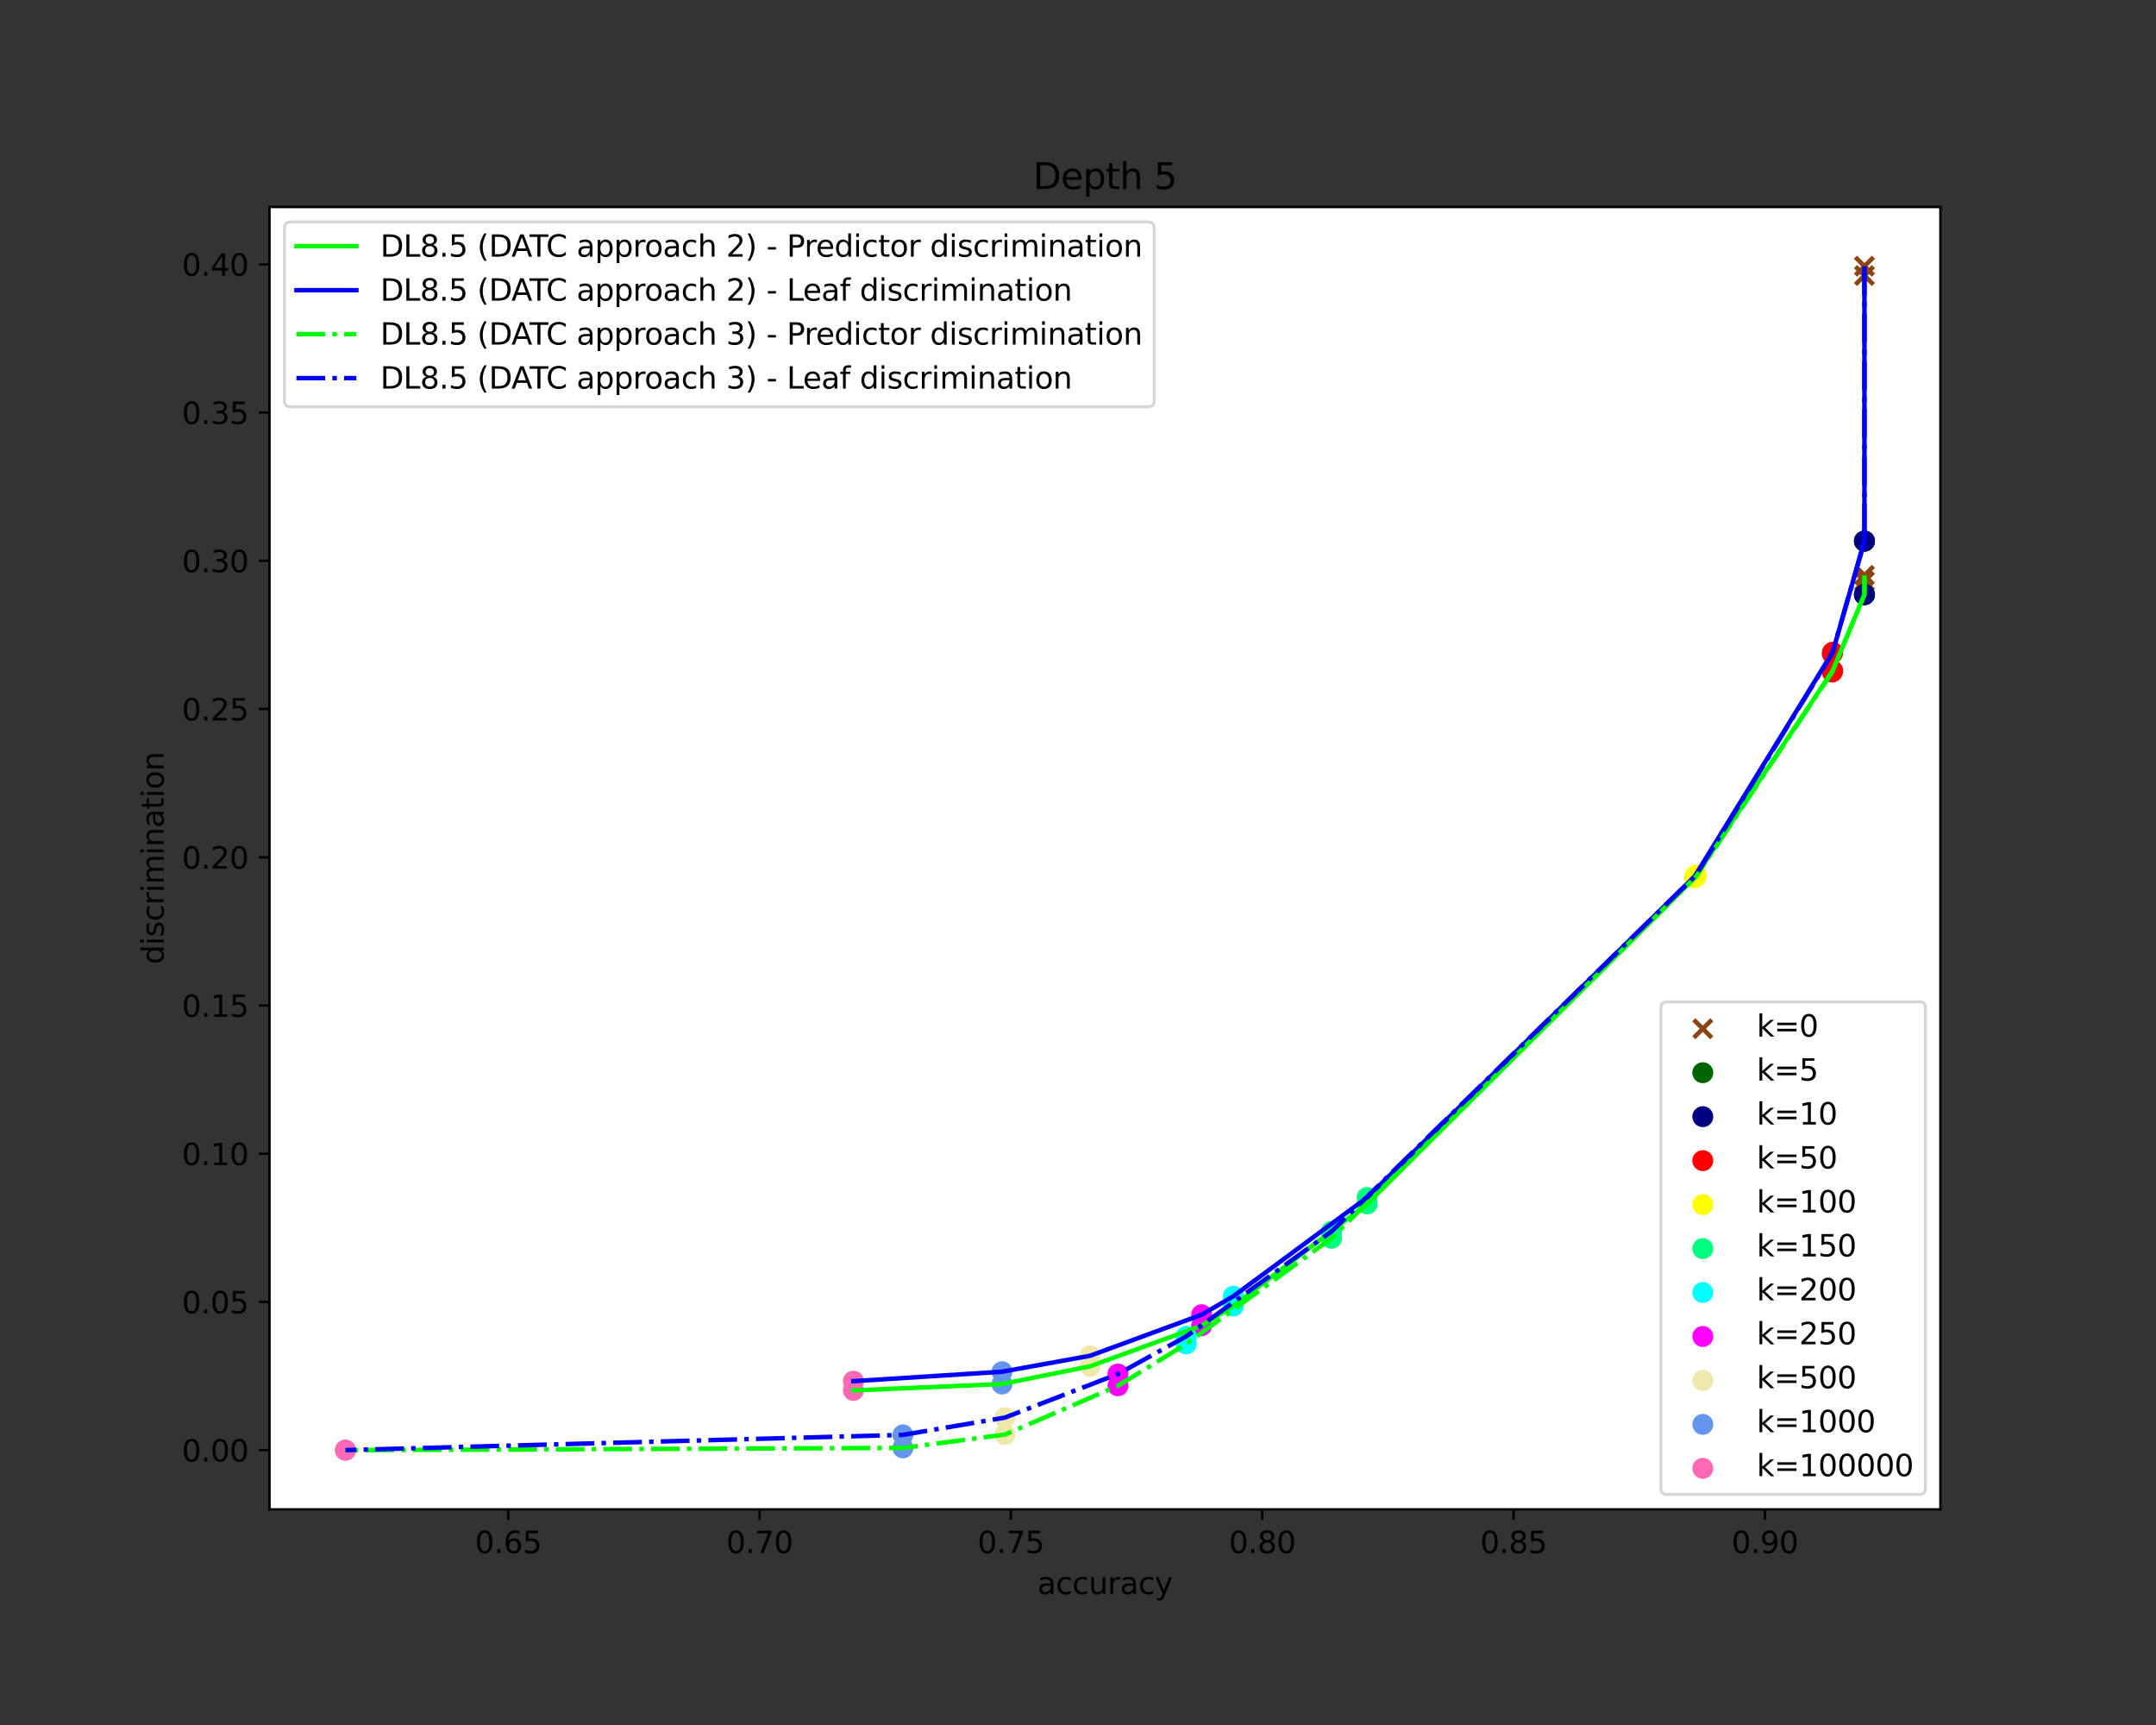 <?xml version="1.0" encoding="utf-8" standalone="no"?>
<!DOCTYPE svg PUBLIC "-//W3C//DTD SVG 1.1//EN"
  "http://www.w3.org/Graphics/SVG/1.1/DTD/svg11.dtd">
<svg xmlns:xlink="http://www.w3.org/1999/xlink" width="720pt" height="576pt" viewBox="0 0 720 576" xmlns="http://www.w3.org/2000/svg" version="1.1">
 <rect x="0" y="0" width="720" height="576" fill="#333333" stroke="none"/>
 <defs>
  <style type="text/css">*{stroke-linejoin: round; stroke-linecap: butt}</style>
 </defs>
 <g id="figure_1">
  <g id="patch_1">
   <path d="M 0 576 
L 720 576 
L 720 0 
L 0 0 
L 0 576 
z
" style="fill: none"/>
  </g>
  <g id="axes_1">
   <g id="patch_2">
    <path d="M 90 504 
L 648 504 
L 648 69.12 
L 90 69.12 
z
" style="fill: #ffffff"/>
   </g>
   <g id="PathCollection_1">
    <defs>
     <path id="m76ace79a55" d="M -3 3 
L 3 -3 
M -3 -3 
L 3 3 
" style="stroke: #8b4513; stroke-width: 1.5"/>
    </defs>
    <g clip-path="url(#p09a3169e94)">
     <use xlink:href="#m76ace79a55" x="622.636" y="194.08" style="fill: #8b4513; stroke: #8b4513; stroke-width: 1.5"/>
    </g>
   </g>
   <g id="PathCollection_2">
    <defs>
     <path id="m4e926d9374" d="M 0 3 
C 0.796 3 1.559 2.684 2.121 2.121 
C 2.684 1.559 3 0.796 3 0 
C 3 -0.796 2.684 -1.559 2.121 -2.121 
C 1.559 -2.684 0.796 -3 0 -3 
C -0.796 -3 -1.559 -2.684 -2.121 -2.121 
C -2.684 -1.559 -3 -0.796 -3 0 
C -3 0.796 -2.684 1.559 -2.121 2.121 
C -1.559 2.684 -0.796 3 0 3 
z
" style="stroke: #006400"/>
    </defs>
    <g clip-path="url(#p09a3169e94)">
     <use xlink:href="#m4e926d9374" x="622.636" y="198.548" style="fill: #006400; stroke: #006400"/>
    </g>
   </g>
   <g id="PathCollection_3">
    <defs>
     <path id="m75f7a596ae" d="M 0 3 
C 0.796 3 1.559 2.684 2.121 2.121 
C 2.684 1.559 3 0.796 3 0 
C 3 -0.796 2.684 -1.559 2.121 -2.121 
C 1.559 -2.684 0.796 -3 0 -3 
C -0.796 -3 -1.559 -2.684 -2.121 -2.121 
C -2.684 -1.559 -3 -0.796 -3 0 
C -3 0.796 -2.684 1.559 -2.121 2.121 
C -1.559 2.684 -0.796 3 0 3 
z
" style="stroke: #000080"/>
    </defs>
    <g clip-path="url(#p09a3169e94)">
     <use xlink:href="#m75f7a596ae" x="622.636" y="198.548" style="fill: #000080; stroke: #000080"/>
    </g>
   </g>
   <g id="PathCollection_4">
    <defs>
     <path id="m93feec3b51" d="M 0 3 
C 0.796 3 1.559 2.684 2.121 2.121 
C 2.684 1.559 3 0.796 3 0 
C 3 -0.796 2.684 -1.559 2.121 -2.121 
C 1.559 -2.684 0.796 -3 0 -3 
C -0.796 -3 -1.559 -2.684 -2.121 -2.121 
C -2.684 -1.559 -3 -0.796 -3 0 
C -3 0.796 -2.684 1.559 -2.121 2.121 
C -1.559 2.684 -0.796 3 0 3 
z
" style="stroke: #ff0000"/>
    </defs>
    <g clip-path="url(#p09a3169e94)">
     <use xlink:href="#m93feec3b51" x="612.035" y="223.927" style="fill: #ff0000; stroke: #ff0000"/>
    </g>
   </g>
   <g id="PathCollection_5">
    <defs>
     <path id="m13747e42b3" d="M 0 3 
C 0.796 3 1.559 2.684 2.121 2.121 
C 2.684 1.559 3 0.796 3 0 
C 3 -0.796 2.684 -1.559 2.121 -2.121 
C 1.559 -2.684 0.796 -3 0 -3 
C -0.796 -3 -1.559 -2.684 -2.121 -2.121 
C -2.684 -1.559 -3 -0.796 -3 0 
C -3 0.796 -2.684 1.559 -2.121 2.121 
C -1.559 2.684 -0.796 3 0 3 
z
" style="stroke: #ffff00"/>
    </defs>
    <g clip-path="url(#p09a3169e94)">
     <use xlink:href="#m13747e42b3" x="565.934" y="293.101" style="fill: #ffff00; stroke: #ffff00"/>
    </g>
   </g>
   <g id="PathCollection_6">
    <defs>
     <path id="m581cc30cc3" d="M 0 3 
C 0.796 3 1.559 2.684 2.121 2.121 
C 2.684 1.559 3 0.796 3 0 
C 3 -0.796 2.684 -1.559 2.121 -2.121 
C 1.559 -2.684 0.796 -3 0 -3 
C -0.796 -3 -1.559 -2.684 -2.121 -2.121 
C -2.684 -1.559 -3 -0.796 -3 0 
C -3 0.796 -2.684 1.559 -2.121 2.121 
C -1.559 2.684 -0.796 3 0 3 
z
" style="stroke: #00ff7f"/>
    </defs>
    <g clip-path="url(#p09a3169e94)">
     <use xlink:href="#m581cc30cc3" x="456.544" y="402.011" style="fill: #00ff7f; stroke: #00ff7f"/>
    </g>
   </g>
   <g id="PathCollection_7">
    <defs>
     <path id="mde70ca748a" d="M 0 3 
C 0.796 3 1.559 2.684 2.121 2.121 
C 2.684 1.559 3 0.796 3 0 
C 3 -0.796 2.684 -1.559 2.121 -2.121 
C 1.559 -2.684 0.796 -3 0 -3 
C -0.796 -3 -1.559 -2.684 -2.121 -2.121 
C -2.684 -1.559 -3 -0.796 -3 0 
C -3 0.796 -2.684 1.559 -2.121 2.121 
C -1.559 2.684 -0.796 3 0 3 
z
" style="stroke: #00ffff"/>
    </defs>
    <g clip-path="url(#p09a3169e94)">
     <use xlink:href="#mde70ca748a" x="411.888" y="436.079" style="fill: #00ffff; stroke: #00ffff"/>
    </g>
   </g>
   <g id="PathCollection_8">
    <defs>
     <path id="m4e060c526a" d="M 0 3 
C 0.796 3 1.559 2.684 2.121 2.121 
C 2.684 1.559 3 0.796 3 0 
C 3 -0.796 2.684 -1.559 2.121 -2.121 
C 1.559 -2.684 0.796 -3 0 -3 
C -0.796 -3 -1.559 -2.684 -2.121 -2.121 
C -2.684 -1.559 -3 -0.796 -3 0 
C -3 0.796 -2.684 1.559 -2.121 2.121 
C -1.559 2.684 -0.796 3 0 3 
z
" style="stroke: #ff00ff"/>
    </defs>
    <g clip-path="url(#p09a3169e94)">
     <use xlink:href="#m4e060c526a" x="401.287" y="442.655" style="fill: #ff00ff; stroke: #ff00ff"/>
    </g>
   </g>
   <g id="PathCollection_9">
    <defs>
     <path id="mb0e4c86b50" d="M 0 3 
C 0.796 3 1.559 2.684 2.121 2.121 
C 2.684 1.559 3 0.796 3 0 
C 3 -0.796 2.684 -1.559 2.121 -2.121 
C 1.559 -2.684 0.796 -3 0 -3 
C -0.796 -3 -1.559 -2.684 -2.121 -2.121 
C -2.684 -1.559 -3 -0.796 -3 0 
C -3 0.796 -2.684 1.559 -2.121 2.121 
C -1.559 2.684 -0.796 3 0 3 
z
" style="stroke: #eee8aa"/>
    </defs>
    <g clip-path="url(#p09a3169e94)">
     <use xlink:href="#mb0e4c86b50" x="364.02" y="456.221" style="fill: #eee8aa; stroke: #eee8aa"/>
    </g>
   </g>
   <g id="PathCollection_10">
    <defs>
     <path id="mafbf3351e7" d="M 0 3 
C 0.796 3 1.559 2.684 2.121 2.121 
C 2.684 1.559 3 0.796 3 0 
C 3 -0.796 2.684 -1.559 2.121 -2.121 
C 1.559 -2.684 0.796 -3 0 -3 
C -0.796 -3 -1.559 -2.684 -2.121 -2.121 
C -2.684 -1.559 -3 -0.796 -3 0 
C -3 0.796 -2.684 1.559 -2.121 2.121 
C -1.559 2.684 -0.796 3 0 3 
z
" style="stroke: #6495ed"/>
    </defs>
    <g clip-path="url(#p09a3169e94)">
     <use xlink:href="#mafbf3351e7" x="334.625" y="462.146" style="fill: #6495ed; stroke: #6495ed"/>
    </g>
   </g>
   <g id="PathCollection_11">
    <defs>
     <path id="m29619ded7d" d="M 0 3 
C 0.796 3 1.559 2.684 2.121 2.121 
C 2.684 1.559 3 0.796 3 0 
C 3 -0.796 2.684 -1.559 2.121 -2.121 
C 1.559 -2.684 0.796 -3 0 -3 
C -0.796 -3 -1.559 -2.684 -2.121 -2.121 
C -2.684 -1.559 -3 -0.796 -3 0 
C -3 0.796 -2.684 1.559 -2.121 2.121 
C -1.559 2.684 -0.796 3 0 3 
z
" style="stroke: #ff69b4"/>
    </defs>
    <g clip-path="url(#p09a3169e94)">
     <use xlink:href="#m29619ded7d" x="284.99" y="464.278" style="fill: #ff69b4; stroke: #ff69b4"/>
    </g>
   </g>
   <g id="PathCollection_12">
    <g clip-path="url(#p09a3169e94)">
     <use xlink:href="#m76ace79a55" x="622.636" y="92.01" style="fill: #8b4513; stroke: #8b4513; stroke-width: 1.5"/>
    </g>
   </g>
   <g id="PathCollection_13">
    <g clip-path="url(#p09a3169e94)">
     <use xlink:href="#m4e926d9374" x="622.636" y="180.68" style="fill: #006400; stroke: #006400"/>
    </g>
   </g>
   <g id="PathCollection_14">
    <g clip-path="url(#p09a3169e94)">
     <use xlink:href="#m75f7a596ae" x="622.636" y="180.68" style="fill: #000080; stroke: #000080"/>
    </g>
   </g>
   <g id="PathCollection_15">
    <g clip-path="url(#p09a3169e94)">
     <use xlink:href="#m93feec3b51" x="612.035" y="217.766" style="fill: #ff0000; stroke: #ff0000"/>
    </g>
   </g>
   <g id="PathCollection_16">
    <g clip-path="url(#p09a3169e94)">
     <use xlink:href="#m13747e42b3" x="565.934" y="292.669" style="fill: #ffff00; stroke: #ffff00"/>
    </g>
   </g>
   <g id="PathCollection_17">
    <g clip-path="url(#p09a3169e94)">
     <use xlink:href="#m581cc30cc3" x="456.544" y="399.877" style="fill: #00ff7f; stroke: #00ff7f"/>
    </g>
   </g>
   <g id="PathCollection_18">
    <g clip-path="url(#p09a3169e94)">
     <use xlink:href="#mde70ca748a" x="411.888" y="432.832" style="fill: #00ffff; stroke: #00ffff"/>
    </g>
   </g>
   <g id="PathCollection_19">
    <g clip-path="url(#p09a3169e94)">
     <use xlink:href="#m4e060c526a" x="401.287" y="439.005" style="fill: #ff00ff; stroke: #ff00ff"/>
    </g>
   </g>
   <g id="PathCollection_20">
    <g clip-path="url(#p09a3169e94)">
     <use xlink:href="#mb0e4c86b50" x="364.02" y="452.71" style="fill: #eee8aa; stroke: #eee8aa"/>
    </g>
   </g>
   <g id="PathCollection_21">
    <g clip-path="url(#p09a3169e94)">
     <use xlink:href="#mafbf3351e7" x="334.625" y="458.033" style="fill: #6495ed; stroke: #6495ed"/>
    </g>
   </g>
   <g id="PathCollection_22">
    <g clip-path="url(#p09a3169e94)">
     <use xlink:href="#m29619ded7d" x="284.99" y="461.192" style="fill: #ff69b4; stroke: #ff69b4"/>
    </g>
   </g>
   <g id="PathCollection_23">
    <g clip-path="url(#p09a3169e94)">
     <use xlink:href="#m76ace79a55" x="622.636" y="192.107" style="fill: #8b4513; stroke: #8b4513; stroke-width: 1.5"/>
    </g>
   </g>
   <g id="PathCollection_24">
    <g clip-path="url(#p09a3169e94)">
     <use xlink:href="#m4e926d9374" x="622.636" y="198.548" style="fill: #006400; stroke: #006400"/>
    </g>
   </g>
   <g id="PathCollection_25">
    <g clip-path="url(#p09a3169e94)">
     <use xlink:href="#m75f7a596ae" x="622.636" y="198.548" style="fill: #000080; stroke: #000080"/>
    </g>
   </g>
   <g id="PathCollection_26">
    <g clip-path="url(#p09a3169e94)">
     <use xlink:href="#m93feec3b51" x="611.874" y="224.394" style="fill: #ff0000; stroke: #ff0000"/>
    </g>
   </g>
   <g id="PathCollection_27">
    <g clip-path="url(#p09a3169e94)">
     <use xlink:href="#m13747e42b3" x="566.416" y="292.674" style="fill: #ffff00; stroke: #ffff00"/>
    </g>
   </g>
   <g id="PathCollection_28">
    <g clip-path="url(#p09a3169e94)">
     <use xlink:href="#m581cc30cc3" x="444.657" y="413.463" style="fill: #00ff7f; stroke: #00ff7f"/>
    </g>
   </g>
   <g id="PathCollection_29">
    <g clip-path="url(#p09a3169e94)">
     <use xlink:href="#mde70ca748a" x="396.147" y="448.768" style="fill: #00ffff; stroke: #00ffff"/>
    </g>
   </g>
   <g id="PathCollection_30">
    <g clip-path="url(#p09a3169e94)">
     <use xlink:href="#m4e060c526a" x="373.337" y="462.727" style="fill: #ff00ff; stroke: #ff00ff"/>
    </g>
   </g>
   <g id="PathCollection_31">
    <g clip-path="url(#p09a3169e94)">
     <use xlink:href="#mb0e4c86b50" x="335.589" y="479.028" style="fill: #eee8aa; stroke: #eee8aa"/>
    </g>
   </g>
   <g id="PathCollection_32">
    <g clip-path="url(#p09a3169e94)">
     <use xlink:href="#mafbf3351e7" x="301.535" y="483.472" style="fill: #6495ed; stroke: #6495ed"/>
    </g>
   </g>
   <g id="PathCollection_33">
    <g clip-path="url(#p09a3169e94)">
     <use xlink:href="#m29619ded7d" x="115.364" y="484.233" style="fill: #ff69b4; stroke: #ff69b4"/>
    </g>
   </g>
   <g id="PathCollection_34">
    <g clip-path="url(#p09a3169e94)">
     <use xlink:href="#m76ace79a55" x="622.636" y="88.887" style="fill: #8b4513; stroke: #8b4513; stroke-width: 1.5"/>
    </g>
   </g>
   <g id="PathCollection_35">
    <g clip-path="url(#p09a3169e94)">
     <use xlink:href="#m4e926d9374" x="622.636" y="180.68" style="fill: #006400; stroke: #006400"/>
    </g>
   </g>
   <g id="PathCollection_36">
    <g clip-path="url(#p09a3169e94)">
     <use xlink:href="#m75f7a596ae" x="622.636" y="180.68" style="fill: #000080; stroke: #000080"/>
    </g>
   </g>
   <g id="PathCollection_37">
    <g clip-path="url(#p09a3169e94)">
     <use xlink:href="#m93feec3b51" x="611.874" y="218.233" style="fill: #ff0000; stroke: #ff0000"/>
    </g>
   </g>
   <g id="PathCollection_38">
    <g clip-path="url(#p09a3169e94)">
     <use xlink:href="#m13747e42b3" x="566.416" y="292.201" style="fill: #ffff00; stroke: #ffff00"/>
    </g>
   </g>
   <g id="PathCollection_39">
    <g clip-path="url(#p09a3169e94)">
     <use xlink:href="#m581cc30cc3" x="444.657" y="411.21" style="fill: #00ff7f; stroke: #00ff7f"/>
    </g>
   </g>
   <g id="PathCollection_40">
    <g clip-path="url(#p09a3169e94)">
     <use xlink:href="#mde70ca748a" x="396.147" y="446.229" style="fill: #00ffff; stroke: #00ffff"/>
    </g>
   </g>
   <g id="PathCollection_41">
    <g clip-path="url(#p09a3169e94)">
     <use xlink:href="#m4e060c526a" x="373.337" y="458.798" style="fill: #ff00ff; stroke: #ff00ff"/>
    </g>
   </g>
   <g id="PathCollection_42">
    <g clip-path="url(#p09a3169e94)">
     <use xlink:href="#mb0e4c86b50" x="335.589" y="473.353" style="fill: #eee8aa; stroke: #eee8aa"/>
    </g>
   </g>
   <g id="PathCollection_43">
    <g clip-path="url(#p09a3169e94)">
     <use xlink:href="#mafbf3351e7" x="301.535" y="479.127" style="fill: #6495ed; stroke: #6495ed"/>
    </g>
   </g>
   <g id="PathCollection_44">
    <g clip-path="url(#p09a3169e94)">
     <use xlink:href="#m29619ded7d" x="115.364" y="484.214" style="fill: #ff69b4; stroke: #ff69b4"/>
    </g>
   </g>
   <g id="matplotlib.axis_1">
    <g id="xtick_1">
     <g id="line2d_1">
      <defs>
       <path id="m453e15699c" d="M 0 0 
L 0 3.5 
" style="stroke: #000000; stroke-width: 0.8"/>
      </defs>
      <g>
       <use xlink:href="#m453e15699c" x="169.737" y="504" style="stroke: #000000; stroke-width: 0.8"/>
      </g>
     </g>
     <g id="text_1">
      <!-- 0.65 -->
      <g transform="translate(158.604 518.598)scale(0.1 -0.1)">
       <defs>
        <path id="DejaVuSans-30" d="M 2034 4250 
Q 1547 4250 1301 3770 
Q 1056 3291 1056 2328 
Q 1056 1369 1301 889 
Q 1547 409 2034 409 
Q 2525 409 2770 889 
Q 3016 1369 3016 2328 
Q 3016 3291 2770 3770 
Q 2525 4250 2034 4250 
z
M 2034 4750 
Q 2819 4750 3233 4129 
Q 3647 3509 3647 2328 
Q 3647 1150 3233 529 
Q 2819 -91 2034 -91 
Q 1250 -91 836 529 
Q 422 1150 422 2328 
Q 422 3509 836 4129 
Q 1250 4750 2034 4750 
z
" transform="scale(0.016)"/>
        <path id="DejaVuSans-2e" d="M 684 794 
L 1344 794 
L 1344 0 
L 684 0 
L 684 794 
z
" transform="scale(0.016)"/>
        <path id="DejaVuSans-36" d="M 2113 2584 
Q 1688 2584 1439 2293 
Q 1191 2003 1191 1497 
Q 1191 994 1439 701 
Q 1688 409 2113 409 
Q 2538 409 2786 701 
Q 3034 994 3034 1497 
Q 3034 2003 2786 2293 
Q 2538 2584 2113 2584 
z
M 3366 4563 
L 3366 3988 
Q 3128 4100 2886 4159 
Q 2644 4219 2406 4219 
Q 1781 4219 1451 3797 
Q 1122 3375 1075 2522 
Q 1259 2794 1537 2939 
Q 1816 3084 2150 3084 
Q 2853 3084 3261 2657 
Q 3669 2231 3669 1497 
Q 3669 778 3244 343 
Q 2819 -91 2113 -91 
Q 1303 -91 875 529 
Q 447 1150 447 2328 
Q 447 3434 972 4092 
Q 1497 4750 2381 4750 
Q 2619 4750 2861 4703 
Q 3103 4656 3366 4563 
z
" transform="scale(0.016)"/>
        <path id="DejaVuSans-35" d="M 691 4666 
L 3169 4666 
L 3169 4134 
L 1269 4134 
L 1269 2991 
Q 1406 3038 1543 3061 
Q 1681 3084 1819 3084 
Q 2600 3084 3056 2656 
Q 3513 2228 3513 1497 
Q 3513 744 3044 326 
Q 2575 -91 1722 -91 
Q 1428 -91 1123 -41 
Q 819 9 494 109 
L 494 744 
Q 775 591 1075 516 
Q 1375 441 1709 441 
Q 2250 441 2565 725 
Q 2881 1009 2881 1497 
Q 2881 1984 2565 2268 
Q 2250 2553 1709 2553 
Q 1456 2553 1204 2497 
Q 953 2441 691 2322 
L 691 4666 
z
" transform="scale(0.016)"/>
       </defs>
       <use xlink:href="#DejaVuSans-30"/>
       <use xlink:href="#DejaVuSans-2e" x="63.623"/>
       <use xlink:href="#DejaVuSans-36" x="95.41"/>
       <use xlink:href="#DejaVuSans-35" x="159.033"/>
      </g>
     </g>
    </g>
    <g id="xtick_2">
     <g id="line2d_2">
      <g>
       <use xlink:href="#m453e15699c" x="253.667" y="504" style="stroke: #000000; stroke-width: 0.8"/>
      </g>
     </g>
     <g id="text_2">
      <!-- 0.70 -->
      <g transform="translate(242.534 518.598)scale(0.1 -0.1)">
       <defs>
        <path id="DejaVuSans-37" d="M 525 4666 
L 3525 4666 
L 3525 4397 
L 1831 0 
L 1172 0 
L 2766 4134 
L 525 4134 
L 525 4666 
z
" transform="scale(0.016)"/>
       </defs>
       <use xlink:href="#DejaVuSans-30"/>
       <use xlink:href="#DejaVuSans-2e" x="63.623"/>
       <use xlink:href="#DejaVuSans-37" x="95.41"/>
       <use xlink:href="#DejaVuSans-30" x="159.033"/>
      </g>
     </g>
    </g>
    <g id="xtick_3">
     <g id="line2d_3">
      <g>
       <use xlink:href="#m453e15699c" x="337.597" y="504" style="stroke: #000000; stroke-width: 0.8"/>
      </g>
     </g>
     <g id="text_3">
      <!-- 0.75 -->
      <g transform="translate(326.464 518.598)scale(0.1 -0.1)">
       <use xlink:href="#DejaVuSans-30"/>
       <use xlink:href="#DejaVuSans-2e" x="63.623"/>
       <use xlink:href="#DejaVuSans-37" x="95.41"/>
       <use xlink:href="#DejaVuSans-35" x="159.033"/>
      </g>
     </g>
    </g>
    <g id="xtick_4">
     <g id="line2d_4">
      <g>
       <use xlink:href="#m453e15699c" x="421.526" y="504" style="stroke: #000000; stroke-width: 0.8"/>
      </g>
     </g>
     <g id="text_4">
      <!-- 0.80 -->
      <g transform="translate(410.394 518.598)scale(0.1 -0.1)">
       <defs>
        <path id="DejaVuSans-38" d="M 2034 2216 
Q 1584 2216 1326 1975 
Q 1069 1734 1069 1313 
Q 1069 891 1326 650 
Q 1584 409 2034 409 
Q 2484 409 2743 651 
Q 3003 894 3003 1313 
Q 3003 1734 2745 1975 
Q 2488 2216 2034 2216 
z
M 1403 2484 
Q 997 2584 770 2862 
Q 544 3141 544 3541 
Q 544 4100 942 4425 
Q 1341 4750 2034 4750 
Q 2731 4750 3128 4425 
Q 3525 4100 3525 3541 
Q 3525 3141 3298 2862 
Q 3072 2584 2669 2484 
Q 3125 2378 3379 2068 
Q 3634 1759 3634 1313 
Q 3634 634 3220 271 
Q 2806 -91 2034 -91 
Q 1263 -91 848 271 
Q 434 634 434 1313 
Q 434 1759 690 2068 
Q 947 2378 1403 2484 
z
M 1172 3481 
Q 1172 3119 1398 2916 
Q 1625 2713 2034 2713 
Q 2441 2713 2670 2916 
Q 2900 3119 2900 3481 
Q 2900 3844 2670 4047 
Q 2441 4250 2034 4250 
Q 1625 4250 1398 4047 
Q 1172 3844 1172 3481 
z
" transform="scale(0.016)"/>
       </defs>
       <use xlink:href="#DejaVuSans-30"/>
       <use xlink:href="#DejaVuSans-2e" x="63.623"/>
       <use xlink:href="#DejaVuSans-38" x="95.41"/>
       <use xlink:href="#DejaVuSans-30" x="159.033"/>
      </g>
     </g>
    </g>
    <g id="xtick_5">
     <g id="line2d_5">
      <g>
       <use xlink:href="#m453e15699c" x="505.456" y="504" style="stroke: #000000; stroke-width: 0.8"/>
      </g>
     </g>
     <g id="text_5">
      <!-- 0.85 -->
      <g transform="translate(494.323 518.598)scale(0.1 -0.1)">
       <use xlink:href="#DejaVuSans-30"/>
       <use xlink:href="#DejaVuSans-2e" x="63.623"/>
       <use xlink:href="#DejaVuSans-38" x="95.41"/>
       <use xlink:href="#DejaVuSans-35" x="159.033"/>
      </g>
     </g>
    </g>
    <g id="xtick_6">
     <g id="line2d_6">
      <g>
       <use xlink:href="#m453e15699c" x="589.386" y="504" style="stroke: #000000; stroke-width: 0.8"/>
      </g>
     </g>
     <g id="text_6">
      <!-- 0.90 -->
      <g transform="translate(578.253 518.598)scale(0.1 -0.1)">
       <defs>
        <path id="DejaVuSans-39" d="M 703 97 
L 703 672 
Q 941 559 1184 500 
Q 1428 441 1663 441 
Q 2288 441 2617 861 
Q 2947 1281 2994 2138 
Q 2813 1869 2534 1725 
Q 2256 1581 1919 1581 
Q 1219 1581 811 2004 
Q 403 2428 403 3163 
Q 403 3881 828 4315 
Q 1253 4750 1959 4750 
Q 2769 4750 3195 4129 
Q 3622 3509 3622 2328 
Q 3622 1225 3098 567 
Q 2575 -91 1691 -91 
Q 1453 -91 1209 -44 
Q 966 3 703 97 
z
M 1959 2075 
Q 2384 2075 2632 2365 
Q 2881 2656 2881 3163 
Q 2881 3666 2632 3958 
Q 2384 4250 1959 4250 
Q 1534 4250 1286 3958 
Q 1038 3666 1038 3163 
Q 1038 2656 1286 2365 
Q 1534 2075 1959 2075 
z
" transform="scale(0.016)"/>
       </defs>
       <use xlink:href="#DejaVuSans-30"/>
       <use xlink:href="#DejaVuSans-2e" x="63.623"/>
       <use xlink:href="#DejaVuSans-39" x="95.41"/>
       <use xlink:href="#DejaVuSans-30" x="159.033"/>
      </g>
     </g>
    </g>
    <g id="text_7">
     <!-- accuracy -->
     <g transform="translate(346.441 532.277)scale(0.1 -0.1)">
      <defs>
       <path id="DejaVuSans-61" d="M 2194 1759 
Q 1497 1759 1228 1600 
Q 959 1441 959 1056 
Q 959 750 1161 570 
Q 1363 391 1709 391 
Q 2188 391 2477 730 
Q 2766 1069 2766 1631 
L 2766 1759 
L 2194 1759 
z
M 3341 1997 
L 3341 0 
L 2766 0 
L 2766 531 
Q 2569 213 2275 61 
Q 1981 -91 1556 -91 
Q 1019 -91 701 211 
Q 384 513 384 1019 
Q 384 1609 779 1909 
Q 1175 2209 1959 2209 
L 2766 2209 
L 2766 2266 
Q 2766 2663 2505 2880 
Q 2244 3097 1772 3097 
Q 1472 3097 1187 3025 
Q 903 2953 641 2809 
L 641 3341 
Q 956 3463 1253 3523 
Q 1550 3584 1831 3584 
Q 2591 3584 2966 3190 
Q 3341 2797 3341 1997 
z
" transform="scale(0.016)"/>
       <path id="DejaVuSans-63" d="M 3122 3366 
L 3122 2828 
Q 2878 2963 2633 3030 
Q 2388 3097 2138 3097 
Q 1578 3097 1268 2742 
Q 959 2388 959 1747 
Q 959 1106 1268 751 
Q 1578 397 2138 397 
Q 2388 397 2633 464 
Q 2878 531 3122 666 
L 3122 134 
Q 2881 22 2623 -34 
Q 2366 -91 2075 -91 
Q 1284 -91 818 406 
Q 353 903 353 1747 
Q 353 2603 823 3093 
Q 1294 3584 2113 3584 
Q 2378 3584 2631 3529 
Q 2884 3475 3122 3366 
z
" transform="scale(0.016)"/>
       <path id="DejaVuSans-75" d="M 544 1381 
L 544 3500 
L 1119 3500 
L 1119 1403 
Q 1119 906 1312 657 
Q 1506 409 1894 409 
Q 2359 409 2629 706 
Q 2900 1003 2900 1516 
L 2900 3500 
L 3475 3500 
L 3475 0 
L 2900 0 
L 2900 538 
Q 2691 219 2414 64 
Q 2138 -91 1772 -91 
Q 1169 -91 856 284 
Q 544 659 544 1381 
z
M 1991 3584 
L 1991 3584 
z
" transform="scale(0.016)"/>
       <path id="DejaVuSans-72" d="M 2631 2963 
Q 2534 3019 2420 3045 
Q 2306 3072 2169 3072 
Q 1681 3072 1420 2755 
Q 1159 2438 1159 1844 
L 1159 0 
L 581 0 
L 581 3500 
L 1159 3500 
L 1159 2956 
Q 1341 3275 1631 3429 
Q 1922 3584 2338 3584 
Q 2397 3584 2469 3576 
Q 2541 3569 2628 3553 
L 2631 2963 
z
" transform="scale(0.016)"/>
       <path id="DejaVuSans-79" d="M 2059 -325 
Q 1816 -950 1584 -1140 
Q 1353 -1331 966 -1331 
L 506 -1331 
L 506 -850 
L 844 -850 
Q 1081 -850 1212 -737 
Q 1344 -625 1503 -206 
L 1606 56 
L 191 3500 
L 800 3500 
L 1894 763 
L 2988 3500 
L 3597 3500 
L 2059 -325 
z
" transform="scale(0.016)"/>
      </defs>
      <use xlink:href="#DejaVuSans-61"/>
      <use xlink:href="#DejaVuSans-63" x="61.279"/>
      <use xlink:href="#DejaVuSans-63" x="116.26"/>
      <use xlink:href="#DejaVuSans-75" x="171.24"/>
      <use xlink:href="#DejaVuSans-72" x="234.619"/>
      <use xlink:href="#DejaVuSans-61" x="275.732"/>
      <use xlink:href="#DejaVuSans-63" x="337.012"/>
      <use xlink:href="#DejaVuSans-79" x="391.992"/>
     </g>
    </g>
   </g>
   <g id="matplotlib.axis_2">
    <g id="ytick_1">
     <g id="line2d_7">
      <defs>
       <path id="m0c65c22a60" d="M 0 0 
L -3.5 0 
" style="stroke: #000000; stroke-width: 0.8"/>
      </defs>
      <g>
       <use xlink:href="#m0c65c22a60" x="90" y="484.227" style="stroke: #000000; stroke-width: 0.8"/>
      </g>
     </g>
     <g id="text_8">
      <!-- 0.00 -->
      <g transform="translate(60.734 488.026)scale(0.1 -0.1)">
       <use xlink:href="#DejaVuSans-30"/>
       <use xlink:href="#DejaVuSans-2e" x="63.623"/>
       <use xlink:href="#DejaVuSans-30" x="95.41"/>
       <use xlink:href="#DejaVuSans-30" x="159.033"/>
      </g>
     </g>
    </g>
    <g id="ytick_2">
     <g id="line2d_8">
      <g>
       <use xlink:href="#m0c65c22a60" x="90" y="434.733" style="stroke: #000000; stroke-width: 0.8"/>
      </g>
     </g>
     <g id="text_9">
      <!-- 0.05 -->
      <g transform="translate(60.734 438.532)scale(0.1 -0.1)">
       <use xlink:href="#DejaVuSans-30"/>
       <use xlink:href="#DejaVuSans-2e" x="63.623"/>
       <use xlink:href="#DejaVuSans-30" x="95.41"/>
       <use xlink:href="#DejaVuSans-35" x="159.033"/>
      </g>
     </g>
    </g>
    <g id="ytick_3">
     <g id="line2d_9">
      <g>
       <use xlink:href="#m0c65c22a60" x="90" y="385.238" style="stroke: #000000; stroke-width: 0.8"/>
      </g>
     </g>
     <g id="text_10">
      <!-- 0.10 -->
      <g transform="translate(60.734 389.038)scale(0.1 -0.1)">
       <defs>
        <path id="DejaVuSans-31" d="M 794 531 
L 1825 531 
L 1825 4091 
L 703 3866 
L 703 4441 
L 1819 4666 
L 2450 4666 
L 2450 531 
L 3481 531 
L 3481 0 
L 794 0 
L 794 531 
z
" transform="scale(0.016)"/>
       </defs>
       <use xlink:href="#DejaVuSans-30"/>
       <use xlink:href="#DejaVuSans-2e" x="63.623"/>
       <use xlink:href="#DejaVuSans-31" x="95.41"/>
       <use xlink:href="#DejaVuSans-30" x="159.033"/>
      </g>
     </g>
    </g>
    <g id="ytick_4">
     <g id="line2d_10">
      <g>
       <use xlink:href="#m0c65c22a60" x="90" y="335.744" style="stroke: #000000; stroke-width: 0.8"/>
      </g>
     </g>
     <g id="text_11">
      <!-- 0.15 -->
      <g transform="translate(60.734 339.543)scale(0.1 -0.1)">
       <use xlink:href="#DejaVuSans-30"/>
       <use xlink:href="#DejaVuSans-2e" x="63.623"/>
       <use xlink:href="#DejaVuSans-31" x="95.41"/>
       <use xlink:href="#DejaVuSans-35" x="159.033"/>
      </g>
     </g>
    </g>
    <g id="ytick_5">
     <g id="line2d_11">
      <g>
       <use xlink:href="#m0c65c22a60" x="90" y="286.25" style="stroke: #000000; stroke-width: 0.8"/>
      </g>
     </g>
     <g id="text_12">
      <!-- 0.20 -->
      <g transform="translate(60.734 290.049)scale(0.1 -0.1)">
       <defs>
        <path id="DejaVuSans-32" d="M 1228 531 
L 3431 531 
L 3431 0 
L 469 0 
L 469 531 
Q 828 903 1448 1529 
Q 2069 2156 2228 2338 
Q 2531 2678 2651 2914 
Q 2772 3150 2772 3378 
Q 2772 3750 2511 3984 
Q 2250 4219 1831 4219 
Q 1534 4219 1204 4116 
Q 875 4013 500 3803 
L 500 4441 
Q 881 4594 1212 4672 
Q 1544 4750 1819 4750 
Q 2544 4750 2975 4387 
Q 3406 4025 3406 3419 
Q 3406 3131 3298 2873 
Q 3191 2616 2906 2266 
Q 2828 2175 2409 1742 
Q 1991 1309 1228 531 
z
" transform="scale(0.016)"/>
       </defs>
       <use xlink:href="#DejaVuSans-30"/>
       <use xlink:href="#DejaVuSans-2e" x="63.623"/>
       <use xlink:href="#DejaVuSans-32" x="95.41"/>
       <use xlink:href="#DejaVuSans-30" x="159.033"/>
      </g>
     </g>
    </g>
    <g id="ytick_6">
     <g id="line2d_12">
      <g>
       <use xlink:href="#m0c65c22a60" x="90" y="236.756" style="stroke: #000000; stroke-width: 0.8"/>
      </g>
     </g>
     <g id="text_13">
      <!-- 0.25 -->
      <g transform="translate(60.734 240.555)scale(0.1 -0.1)">
       <use xlink:href="#DejaVuSans-30"/>
       <use xlink:href="#DejaVuSans-2e" x="63.623"/>
       <use xlink:href="#DejaVuSans-32" x="95.41"/>
       <use xlink:href="#DejaVuSans-35" x="159.033"/>
      </g>
     </g>
    </g>
    <g id="ytick_7">
     <g id="line2d_13">
      <g>
       <use xlink:href="#m0c65c22a60" x="90" y="187.261" style="stroke: #000000; stroke-width: 0.8"/>
      </g>
     </g>
     <g id="text_14">
      <!-- 0.30 -->
      <g transform="translate(60.734 191.06)scale(0.1 -0.1)">
       <defs>
        <path id="DejaVuSans-33" d="M 2597 2516 
Q 3050 2419 3304 2112 
Q 3559 1806 3559 1356 
Q 3559 666 3084 287 
Q 2609 -91 1734 -91 
Q 1441 -91 1130 -33 
Q 819 25 488 141 
L 488 750 
Q 750 597 1062 519 
Q 1375 441 1716 441 
Q 2309 441 2620 675 
Q 2931 909 2931 1356 
Q 2931 1769 2642 2001 
Q 2353 2234 1838 2234 
L 1294 2234 
L 1294 2753 
L 1863 2753 
Q 2328 2753 2575 2939 
Q 2822 3125 2822 3475 
Q 2822 3834 2567 4026 
Q 2313 4219 1838 4219 
Q 1578 4219 1281 4162 
Q 984 4106 628 3988 
L 628 4550 
Q 988 4650 1302 4700 
Q 1616 4750 1894 4750 
Q 2613 4750 3031 4423 
Q 3450 4097 3450 3541 
Q 3450 3153 3228 2886 
Q 3006 2619 2597 2516 
z
" transform="scale(0.016)"/>
       </defs>
       <use xlink:href="#DejaVuSans-30"/>
       <use xlink:href="#DejaVuSans-2e" x="63.623"/>
       <use xlink:href="#DejaVuSans-33" x="95.41"/>
       <use xlink:href="#DejaVuSans-30" x="159.033"/>
      </g>
     </g>
    </g>
    <g id="ytick_8">
     <g id="line2d_14">
      <g>
       <use xlink:href="#m0c65c22a60" x="90" y="137.767" style="stroke: #000000; stroke-width: 0.8"/>
      </g>
     </g>
     <g id="text_15">
      <!-- 0.35 -->
      <g transform="translate(60.734 141.566)scale(0.1 -0.1)">
       <use xlink:href="#DejaVuSans-30"/>
       <use xlink:href="#DejaVuSans-2e" x="63.623"/>
       <use xlink:href="#DejaVuSans-33" x="95.41"/>
       <use xlink:href="#DejaVuSans-35" x="159.033"/>
      </g>
     </g>
    </g>
    <g id="ytick_9">
     <g id="line2d_15">
      <g>
       <use xlink:href="#m0c65c22a60" x="90" y="88.273" style="stroke: #000000; stroke-width: 0.8"/>
      </g>
     </g>
     <g id="text_16">
      <!-- 0.40 -->
      <g transform="translate(60.734 92.072)scale(0.1 -0.1)">
       <defs>
        <path id="DejaVuSans-34" d="M 2419 4116 
L 825 1625 
L 2419 1625 
L 2419 4116 
z
M 2253 4666 
L 3047 4666 
L 3047 1625 
L 3713 1625 
L 3713 1100 
L 3047 1100 
L 3047 0 
L 2419 0 
L 2419 1100 
L 313 1100 
L 313 1709 
L 2253 4666 
z
" transform="scale(0.016)"/>
       </defs>
       <use xlink:href="#DejaVuSans-30"/>
       <use xlink:href="#DejaVuSans-2e" x="63.623"/>
       <use xlink:href="#DejaVuSans-34" x="95.41"/>
       <use xlink:href="#DejaVuSans-30" x="159.033"/>
      </g>
     </g>
    </g>
    <g id="text_17">
     <!-- discrimination -->
     <g transform="translate(54.655 321.991)rotate(-90)scale(0.1 -0.1)">
      <defs>
       <path id="DejaVuSans-64" d="M 2906 2969 
L 2906 4863 
L 3481 4863 
L 3481 0 
L 2906 0 
L 2906 525 
Q 2725 213 2448 61 
Q 2172 -91 1784 -91 
Q 1150 -91 751 415 
Q 353 922 353 1747 
Q 353 2572 751 3078 
Q 1150 3584 1784 3584 
Q 2172 3584 2448 3432 
Q 2725 3281 2906 2969 
z
M 947 1747 
Q 947 1113 1208 752 
Q 1469 391 1925 391 
Q 2381 391 2643 752 
Q 2906 1113 2906 1747 
Q 2906 2381 2643 2742 
Q 2381 3103 1925 3103 
Q 1469 3103 1208 2742 
Q 947 2381 947 1747 
z
" transform="scale(0.016)"/>
       <path id="DejaVuSans-69" d="M 603 3500 
L 1178 3500 
L 1178 0 
L 603 0 
L 603 3500 
z
M 603 4863 
L 1178 4863 
L 1178 4134 
L 603 4134 
L 603 4863 
z
" transform="scale(0.016)"/>
       <path id="DejaVuSans-73" d="M 2834 3397 
L 2834 2853 
Q 2591 2978 2328 3040 
Q 2066 3103 1784 3103 
Q 1356 3103 1142 2972 
Q 928 2841 928 2578 
Q 928 2378 1081 2264 
Q 1234 2150 1697 2047 
L 1894 2003 
Q 2506 1872 2764 1633 
Q 3022 1394 3022 966 
Q 3022 478 2636 193 
Q 2250 -91 1575 -91 
Q 1294 -91 989 -36 
Q 684 19 347 128 
L 347 722 
Q 666 556 975 473 
Q 1284 391 1588 391 
Q 1994 391 2212 530 
Q 2431 669 2431 922 
Q 2431 1156 2273 1281 
Q 2116 1406 1581 1522 
L 1381 1569 
Q 847 1681 609 1914 
Q 372 2147 372 2553 
Q 372 3047 722 3315 
Q 1072 3584 1716 3584 
Q 2034 3584 2315 3537 
Q 2597 3491 2834 3397 
z
" transform="scale(0.016)"/>
       <path id="DejaVuSans-6d" d="M 3328 2828 
Q 3544 3216 3844 3400 
Q 4144 3584 4550 3584 
Q 5097 3584 5394 3201 
Q 5691 2819 5691 2113 
L 5691 0 
L 5113 0 
L 5113 2094 
Q 5113 2597 4934 2840 
Q 4756 3084 4391 3084 
Q 3944 3084 3684 2787 
Q 3425 2491 3425 1978 
L 3425 0 
L 2847 0 
L 2847 2094 
Q 2847 2600 2669 2842 
Q 2491 3084 2119 3084 
Q 1678 3084 1418 2786 
Q 1159 2488 1159 1978 
L 1159 0 
L 581 0 
L 581 3500 
L 1159 3500 
L 1159 2956 
Q 1356 3278 1631 3431 
Q 1906 3584 2284 3584 
Q 2666 3584 2933 3390 
Q 3200 3197 3328 2828 
z
" transform="scale(0.016)"/>
       <path id="DejaVuSans-6e" d="M 3513 2113 
L 3513 0 
L 2938 0 
L 2938 2094 
Q 2938 2591 2744 2837 
Q 2550 3084 2163 3084 
Q 1697 3084 1428 2787 
Q 1159 2491 1159 1978 
L 1159 0 
L 581 0 
L 581 3500 
L 1159 3500 
L 1159 2956 
Q 1366 3272 1645 3428 
Q 1925 3584 2291 3584 
Q 2894 3584 3203 3211 
Q 3513 2838 3513 2113 
z
" transform="scale(0.016)"/>
       <path id="DejaVuSans-74" d="M 1172 4494 
L 1172 3500 
L 2356 3500 
L 2356 3053 
L 1172 3053 
L 1172 1153 
Q 1172 725 1289 603 
Q 1406 481 1766 481 
L 2356 481 
L 2356 0 
L 1766 0 
Q 1100 0 847 248 
Q 594 497 594 1153 
L 594 3053 
L 172 3053 
L 172 3500 
L 594 3500 
L 594 4494 
L 1172 4494 
z
" transform="scale(0.016)"/>
       <path id="DejaVuSans-6f" d="M 1959 3097 
Q 1497 3097 1228 2736 
Q 959 2375 959 1747 
Q 959 1119 1226 758 
Q 1494 397 1959 397 
Q 2419 397 2687 759 
Q 2956 1122 2956 1747 
Q 2956 2369 2687 2733 
Q 2419 3097 1959 3097 
z
M 1959 3584 
Q 2709 3584 3137 3096 
Q 3566 2609 3566 1747 
Q 3566 888 3137 398 
Q 2709 -91 1959 -91 
Q 1206 -91 779 398 
Q 353 888 353 1747 
Q 353 2609 779 3096 
Q 1206 3584 1959 3584 
z
" transform="scale(0.016)"/>
      </defs>
      <use xlink:href="#DejaVuSans-64"/>
      <use xlink:href="#DejaVuSans-69" x="63.477"/>
      <use xlink:href="#DejaVuSans-73" x="91.26"/>
      <use xlink:href="#DejaVuSans-63" x="143.359"/>
      <use xlink:href="#DejaVuSans-72" x="198.34"/>
      <use xlink:href="#DejaVuSans-69" x="239.453"/>
      <use xlink:href="#DejaVuSans-6d" x="267.236"/>
      <use xlink:href="#DejaVuSans-69" x="364.648"/>
      <use xlink:href="#DejaVuSans-6e" x="392.432"/>
      <use xlink:href="#DejaVuSans-61" x="455.811"/>
      <use xlink:href="#DejaVuSans-74" x="517.09"/>
      <use xlink:href="#DejaVuSans-69" x="556.299"/>
      <use xlink:href="#DejaVuSans-6f" x="584.082"/>
      <use xlink:href="#DejaVuSans-6e" x="645.264"/>
     </g>
    </g>
   </g>
   <g id="line2d_16">
    <path d="M 622.636 194.08 
L 622.636 198.548 
L 622.636 198.548 
L 612.035 223.927 
L 565.934 293.101 
L 456.544 402.011 
L 411.888 436.079 
L 401.287 442.655 
L 364.02 456.221 
L 334.625 462.146 
L 284.99 464.278 
" clip-path="url(#p09a3169e94)" style="fill: none; stroke: #00ff00; stroke-width: 1.5; stroke-linecap: square"/>
   </g>
   <g id="line2d_17">
    <path d="M 622.636 92.01 
L 622.636 180.68 
L 622.636 180.68 
L 612.035 217.766 
L 565.934 292.669 
L 456.544 399.877 
L 411.888 432.832 
L 401.287 439.005 
L 364.02 452.71 
L 334.625 458.033 
L 284.99 461.192 
" clip-path="url(#p09a3169e94)" style="fill: none; stroke: #0000ff; stroke-width: 1.5; stroke-linecap: square"/>
   </g>
   <g id="line2d_18">
    <path d="M 622.636 192.107 
L 622.636 198.548 
L 622.636 198.548 
L 611.874 224.394 
L 566.416 292.674 
L 444.657 413.463 
L 396.147 448.768 
L 373.337 462.727 
L 335.589 479.028 
L 301.535 483.472 
L 115.364 484.233 
" clip-path="url(#p09a3169e94)" style="fill: none; stroke-dasharray: 9.6,2.4,1.5,2.4; stroke-dashoffset: 0; stroke: #00ff00; stroke-width: 1.5"/>
   </g>
   <g id="line2d_19">
    <path d="M 622.636 88.887 
L 622.636 180.68 
L 622.636 180.68 
L 611.874 218.233 
L 566.416 292.201 
L 444.657 411.21 
L 396.147 446.229 
L 373.337 458.798 
L 335.589 473.353 
L 301.535 479.127 
L 115.364 484.214 
" clip-path="url(#p09a3169e94)" style="fill: none; stroke-dasharray: 9.6,2.4,1.5,2.4; stroke-dashoffset: 0; stroke: #0000ff; stroke-width: 1.5"/>
   </g>
   <g id="patch_3">
    <path d="M 90 504 
L 90 69.12 
" style="fill: none; stroke: #000000; stroke-width: 0.8; stroke-linejoin: miter; stroke-linecap: square"/>
   </g>
   <g id="patch_4">
    <path d="M 648 504 
L 648 69.12 
" style="fill: none; stroke: #000000; stroke-width: 0.8; stroke-linejoin: miter; stroke-linecap: square"/>
   </g>
   <g id="patch_5">
    <path d="M 90 504 
L 648 504 
" style="fill: none; stroke: #000000; stroke-width: 0.8; stroke-linejoin: miter; stroke-linecap: square"/>
   </g>
   <g id="patch_6">
    <path d="M 90 69.12 
L 648 69.12 
" style="fill: none; stroke: #000000; stroke-width: 0.8; stroke-linejoin: miter; stroke-linecap: square"/>
   </g>
   <g id="text_18">
    <!-- Depth 5 -->
    <g transform="translate(345 63.12)scale(0.12 -0.12)">
     <defs>
      <path id="DejaVuSans-44" d="M 1259 4147 
L 1259 519 
L 2022 519 
Q 2988 519 3436 956 
Q 3884 1394 3884 2338 
Q 3884 3275 3436 3711 
Q 2988 4147 2022 4147 
L 1259 4147 
z
M 628 4666 
L 1925 4666 
Q 3281 4666 3915 4102 
Q 4550 3538 4550 2338 
Q 4550 1131 3912 565 
Q 3275 0 1925 0 
L 628 0 
L 628 4666 
z
" transform="scale(0.016)"/>
      <path id="DejaVuSans-65" d="M 3597 1894 
L 3597 1613 
L 953 1613 
Q 991 1019 1311 708 
Q 1631 397 2203 397 
Q 2534 397 2845 478 
Q 3156 559 3463 722 
L 3463 178 
Q 3153 47 2828 -22 
Q 2503 -91 2169 -91 
Q 1331 -91 842 396 
Q 353 884 353 1716 
Q 353 2575 817 3079 
Q 1281 3584 2069 3584 
Q 2775 3584 3186 3129 
Q 3597 2675 3597 1894 
z
M 3022 2063 
Q 3016 2534 2758 2815 
Q 2500 3097 2075 3097 
Q 1594 3097 1305 2825 
Q 1016 2553 972 2059 
L 3022 2063 
z
" transform="scale(0.016)"/>
      <path id="DejaVuSans-70" d="M 1159 525 
L 1159 -1331 
L 581 -1331 
L 581 3500 
L 1159 3500 
L 1159 2969 
Q 1341 3281 1617 3432 
Q 1894 3584 2278 3584 
Q 2916 3584 3314 3078 
Q 3713 2572 3713 1747 
Q 3713 922 3314 415 
Q 2916 -91 2278 -91 
Q 1894 -91 1617 61 
Q 1341 213 1159 525 
z
M 3116 1747 
Q 3116 2381 2855 2742 
Q 2594 3103 2138 3103 
Q 1681 3103 1420 2742 
Q 1159 2381 1159 1747 
Q 1159 1113 1420 752 
Q 1681 391 2138 391 
Q 2594 391 2855 752 
Q 3116 1113 3116 1747 
z
" transform="scale(0.016)"/>
      <path id="DejaVuSans-68" d="M 3513 2113 
L 3513 0 
L 2938 0 
L 2938 2094 
Q 2938 2591 2744 2837 
Q 2550 3084 2163 3084 
Q 1697 3084 1428 2787 
Q 1159 2491 1159 1978 
L 1159 0 
L 581 0 
L 581 4863 
L 1159 4863 
L 1159 2956 
Q 1366 3272 1645 3428 
Q 1925 3584 2291 3584 
Q 2894 3584 3203 3211 
Q 3513 2838 3513 2113 
z
" transform="scale(0.016)"/>
      <path id="DejaVuSans-20" transform="scale(0.016)"/>
     </defs>
     <use xlink:href="#DejaVuSans-44"/>
     <use xlink:href="#DejaVuSans-65" x="77.002"/>
     <use xlink:href="#DejaVuSans-70" x="138.525"/>
     <use xlink:href="#DejaVuSans-74" x="202.002"/>
     <use xlink:href="#DejaVuSans-68" x="241.211"/>
     <use xlink:href="#DejaVuSans-20" x="304.59"/>
     <use xlink:href="#DejaVuSans-35" x="336.377"/>
    </g>
   </g>
   <g id="legend_1">
    <g id="patch_7">
     <path d="M 97 135.833 
L 383.436 135.833 
Q 385.436 135.833 385.436 133.833 
L 385.436 76.12 
Q 385.436 74.12 383.436 74.12 
L 97 74.12 
Q 95 74.12 95 76.12 
L 95 133.833 
Q 95 135.833 97 135.833 
z
" style="fill: #ffffff; opacity: 0.8; stroke: #cccccc; stroke-linejoin: miter"/>
    </g>
    <g id="line2d_20">
     <path d="M 99 82.218 
L 109 82.218 
L 119 82.218 
" style="fill: none; stroke: #00ff00; stroke-width: 1.5; stroke-linecap: square"/>
    </g>
    <g id="text_19">
     <!-- DL8.5 (DATC approach 2) - Predictor discrimination -->
     <g transform="translate(127 85.718)scale(0.1 -0.1)">
      <defs>
       <path id="DejaVuSans-4c" d="M 628 4666 
L 1259 4666 
L 1259 531 
L 3531 531 
L 3531 0 
L 628 0 
L 628 4666 
z
" transform="scale(0.016)"/>
       <path id="DejaVuSans-28" d="M 1984 4856 
Q 1566 4138 1362 3434 
Q 1159 2731 1159 2009 
Q 1159 1288 1364 580 
Q 1569 -128 1984 -844 
L 1484 -844 
Q 1016 -109 783 600 
Q 550 1309 550 2009 
Q 550 2706 781 3412 
Q 1013 4119 1484 4856 
L 1984 4856 
z
" transform="scale(0.016)"/>
       <path id="DejaVuSans-41" d="M 2188 4044 
L 1331 1722 
L 3047 1722 
L 2188 4044 
z
M 1831 4666 
L 2547 4666 
L 4325 0 
L 3669 0 
L 3244 1197 
L 1141 1197 
L 716 0 
L 50 0 
L 1831 4666 
z
" transform="scale(0.016)"/>
       <path id="DejaVuSans-54" d="M -19 4666 
L 3928 4666 
L 3928 4134 
L 2272 4134 
L 2272 0 
L 1638 0 
L 1638 4134 
L -19 4134 
L -19 4666 
z
" transform="scale(0.016)"/>
       <path id="DejaVuSans-43" d="M 4122 4306 
L 4122 3641 
Q 3803 3938 3442 4084 
Q 3081 4231 2675 4231 
Q 1875 4231 1450 3742 
Q 1025 3253 1025 2328 
Q 1025 1406 1450 917 
Q 1875 428 2675 428 
Q 3081 428 3442 575 
Q 3803 722 4122 1019 
L 4122 359 
Q 3791 134 3420 21 
Q 3050 -91 2638 -91 
Q 1578 -91 968 557 
Q 359 1206 359 2328 
Q 359 3453 968 4101 
Q 1578 4750 2638 4750 
Q 3056 4750 3426 4639 
Q 3797 4528 4122 4306 
z
" transform="scale(0.016)"/>
       <path id="DejaVuSans-29" d="M 513 4856 
L 1013 4856 
Q 1481 4119 1714 3412 
Q 1947 2706 1947 2009 
Q 1947 1309 1714 600 
Q 1481 -109 1013 -844 
L 513 -844 
Q 928 -128 1133 580 
Q 1338 1288 1338 2009 
Q 1338 2731 1133 3434 
Q 928 4138 513 4856 
z
" transform="scale(0.016)"/>
       <path id="DejaVuSans-2d" d="M 313 2009 
L 1997 2009 
L 1997 1497 
L 313 1497 
L 313 2009 
z
" transform="scale(0.016)"/>
       <path id="DejaVuSans-50" d="M 1259 4147 
L 1259 2394 
L 2053 2394 
Q 2494 2394 2734 2622 
Q 2975 2850 2975 3272 
Q 2975 3691 2734 3919 
Q 2494 4147 2053 4147 
L 1259 4147 
z
M 628 4666 
L 2053 4666 
Q 2838 4666 3239 4311 
Q 3641 3956 3641 3272 
Q 3641 2581 3239 2228 
Q 2838 1875 2053 1875 
L 1259 1875 
L 1259 0 
L 628 0 
L 628 4666 
z
" transform="scale(0.016)"/>
      </defs>
      <use xlink:href="#DejaVuSans-44"/>
      <use xlink:href="#DejaVuSans-4c" x="77.002"/>
      <use xlink:href="#DejaVuSans-38" x="132.715"/>
      <use xlink:href="#DejaVuSans-2e" x="196.338"/>
      <use xlink:href="#DejaVuSans-35" x="228.125"/>
      <use xlink:href="#DejaVuSans-20" x="291.748"/>
      <use xlink:href="#DejaVuSans-28" x="323.535"/>
      <use xlink:href="#DejaVuSans-44" x="362.549"/>
      <use xlink:href="#DejaVuSans-41" x="437.801"/>
      <use xlink:href="#DejaVuSans-54" x="498.459"/>
      <use xlink:href="#DejaVuSans-43" x="553.668"/>
      <use xlink:href="#DejaVuSans-20" x="623.492"/>
      <use xlink:href="#DejaVuSans-61" x="655.279"/>
      <use xlink:href="#DejaVuSans-70" x="716.559"/>
      <use xlink:href="#DejaVuSans-70" x="780.035"/>
      <use xlink:href="#DejaVuSans-72" x="843.512"/>
      <use xlink:href="#DejaVuSans-6f" x="882.375"/>
      <use xlink:href="#DejaVuSans-61" x="943.557"/>
      <use xlink:href="#DejaVuSans-63" x="1004.836"/>
      <use xlink:href="#DejaVuSans-68" x="1059.816"/>
      <use xlink:href="#DejaVuSans-20" x="1123.195"/>
      <use xlink:href="#DejaVuSans-32" x="1154.982"/>
      <use xlink:href="#DejaVuSans-29" x="1218.605"/>
      <use xlink:href="#DejaVuSans-20" x="1257.619"/>
      <use xlink:href="#DejaVuSans-2d" x="1289.406"/>
      <use xlink:href="#DejaVuSans-20" x="1325.49"/>
      <use xlink:href="#DejaVuSans-50" x="1357.277"/>
      <use xlink:href="#DejaVuSans-72" x="1415.83"/>
      <use xlink:href="#DejaVuSans-65" x="1454.693"/>
      <use xlink:href="#DejaVuSans-64" x="1516.217"/>
      <use xlink:href="#DejaVuSans-69" x="1579.693"/>
      <use xlink:href="#DejaVuSans-63" x="1607.477"/>
      <use xlink:href="#DejaVuSans-74" x="1662.457"/>
      <use xlink:href="#DejaVuSans-6f" x="1701.666"/>
      <use xlink:href="#DejaVuSans-72" x="1762.848"/>
      <use xlink:href="#DejaVuSans-20" x="1803.961"/>
      <use xlink:href="#DejaVuSans-64" x="1835.748"/>
      <use xlink:href="#DejaVuSans-69" x="1899.225"/>
      <use xlink:href="#DejaVuSans-73" x="1927.008"/>
      <use xlink:href="#DejaVuSans-63" x="1979.107"/>
      <use xlink:href="#DejaVuSans-72" x="2034.088"/>
      <use xlink:href="#DejaVuSans-69" x="2075.201"/>
      <use xlink:href="#DejaVuSans-6d" x="2102.984"/>
      <use xlink:href="#DejaVuSans-69" x="2200.396"/>
      <use xlink:href="#DejaVuSans-6e" x="2228.18"/>
      <use xlink:href="#DejaVuSans-61" x="2291.559"/>
      <use xlink:href="#DejaVuSans-74" x="2352.838"/>
      <use xlink:href="#DejaVuSans-69" x="2392.047"/>
      <use xlink:href="#DejaVuSans-6f" x="2419.83"/>
      <use xlink:href="#DejaVuSans-6e" x="2481.012"/>
     </g>
    </g>
    <g id="line2d_21">
     <path d="M 99 96.897 
L 109 96.897 
L 119 96.897 
" style="fill: none; stroke: #0000ff; stroke-width: 1.5; stroke-linecap: square"/>
    </g>
    <g id="text_20">
     <!-- DL8.5 (DATC approach 2) - Leaf discrimination -->
     <g transform="translate(127 100.397)scale(0.1 -0.1)">
      <defs>
       <path id="DejaVuSans-66" d="M 2375 4863 
L 2375 4384 
L 1825 4384 
Q 1516 4384 1395 4259 
Q 1275 4134 1275 3809 
L 1275 3500 
L 2222 3500 
L 2222 3053 
L 1275 3053 
L 1275 0 
L 697 0 
L 697 3053 
L 147 3053 
L 147 3500 
L 697 3500 
L 697 3744 
Q 697 4328 969 4595 
Q 1241 4863 1831 4863 
L 2375 4863 
z
" transform="scale(0.016)"/>
      </defs>
      <use xlink:href="#DejaVuSans-44"/>
      <use xlink:href="#DejaVuSans-4c" x="77.002"/>
      <use xlink:href="#DejaVuSans-38" x="132.715"/>
      <use xlink:href="#DejaVuSans-2e" x="196.338"/>
      <use xlink:href="#DejaVuSans-35" x="228.125"/>
      <use xlink:href="#DejaVuSans-20" x="291.748"/>
      <use xlink:href="#DejaVuSans-28" x="323.535"/>
      <use xlink:href="#DejaVuSans-44" x="362.549"/>
      <use xlink:href="#DejaVuSans-41" x="437.801"/>
      <use xlink:href="#DejaVuSans-54" x="498.459"/>
      <use xlink:href="#DejaVuSans-43" x="553.668"/>
      <use xlink:href="#DejaVuSans-20" x="623.492"/>
      <use xlink:href="#DejaVuSans-61" x="655.279"/>
      <use xlink:href="#DejaVuSans-70" x="716.559"/>
      <use xlink:href="#DejaVuSans-70" x="780.035"/>
      <use xlink:href="#DejaVuSans-72" x="843.512"/>
      <use xlink:href="#DejaVuSans-6f" x="882.375"/>
      <use xlink:href="#DejaVuSans-61" x="943.557"/>
      <use xlink:href="#DejaVuSans-63" x="1004.836"/>
      <use xlink:href="#DejaVuSans-68" x="1059.816"/>
      <use xlink:href="#DejaVuSans-20" x="1123.195"/>
      <use xlink:href="#DejaVuSans-32" x="1154.982"/>
      <use xlink:href="#DejaVuSans-29" x="1218.605"/>
      <use xlink:href="#DejaVuSans-20" x="1257.619"/>
      <use xlink:href="#DejaVuSans-2d" x="1289.406"/>
      <use xlink:href="#DejaVuSans-20" x="1325.49"/>
      <use xlink:href="#DejaVuSans-4c" x="1357.277"/>
      <use xlink:href="#DejaVuSans-65" x="1411.24"/>
      <use xlink:href="#DejaVuSans-61" x="1472.764"/>
      <use xlink:href="#DejaVuSans-66" x="1534.043"/>
      <use xlink:href="#DejaVuSans-20" x="1569.248"/>
      <use xlink:href="#DejaVuSans-64" x="1601.035"/>
      <use xlink:href="#DejaVuSans-69" x="1664.512"/>
      <use xlink:href="#DejaVuSans-73" x="1692.295"/>
      <use xlink:href="#DejaVuSans-63" x="1744.395"/>
      <use xlink:href="#DejaVuSans-72" x="1799.375"/>
      <use xlink:href="#DejaVuSans-69" x="1840.488"/>
      <use xlink:href="#DejaVuSans-6d" x="1868.271"/>
      <use xlink:href="#DejaVuSans-69" x="1965.684"/>
      <use xlink:href="#DejaVuSans-6e" x="1993.467"/>
      <use xlink:href="#DejaVuSans-61" x="2056.846"/>
      <use xlink:href="#DejaVuSans-74" x="2118.125"/>
      <use xlink:href="#DejaVuSans-69" x="2157.334"/>
      <use xlink:href="#DejaVuSans-6f" x="2185.117"/>
      <use xlink:href="#DejaVuSans-6e" x="2246.299"/>
     </g>
    </g>
    <g id="line2d_22">
     <path d="M 99 111.575 
L 109 111.575 
L 119 111.575 
" style="fill: none; stroke-dasharray: 9.6,2.4,1.5,2.4; stroke-dashoffset: 0; stroke: #00ff00; stroke-width: 1.5"/>
    </g>
    <g id="text_21">
     <!-- DL8.5 (DATC approach 3) - Predictor discrimination -->
     <g transform="translate(127 115.075)scale(0.1 -0.1)">
      <use xlink:href="#DejaVuSans-44"/>
      <use xlink:href="#DejaVuSans-4c" x="77.002"/>
      <use xlink:href="#DejaVuSans-38" x="132.715"/>
      <use xlink:href="#DejaVuSans-2e" x="196.338"/>
      <use xlink:href="#DejaVuSans-35" x="228.125"/>
      <use xlink:href="#DejaVuSans-20" x="291.748"/>
      <use xlink:href="#DejaVuSans-28" x="323.535"/>
      <use xlink:href="#DejaVuSans-44" x="362.549"/>
      <use xlink:href="#DejaVuSans-41" x="437.801"/>
      <use xlink:href="#DejaVuSans-54" x="498.459"/>
      <use xlink:href="#DejaVuSans-43" x="553.668"/>
      <use xlink:href="#DejaVuSans-20" x="623.492"/>
      <use xlink:href="#DejaVuSans-61" x="655.279"/>
      <use xlink:href="#DejaVuSans-70" x="716.559"/>
      <use xlink:href="#DejaVuSans-70" x="780.035"/>
      <use xlink:href="#DejaVuSans-72" x="843.512"/>
      <use xlink:href="#DejaVuSans-6f" x="882.375"/>
      <use xlink:href="#DejaVuSans-61" x="943.557"/>
      <use xlink:href="#DejaVuSans-63" x="1004.836"/>
      <use xlink:href="#DejaVuSans-68" x="1059.816"/>
      <use xlink:href="#DejaVuSans-20" x="1123.195"/>
      <use xlink:href="#DejaVuSans-33" x="1154.982"/>
      <use xlink:href="#DejaVuSans-29" x="1218.605"/>
      <use xlink:href="#DejaVuSans-20" x="1257.619"/>
      <use xlink:href="#DejaVuSans-2d" x="1289.406"/>
      <use xlink:href="#DejaVuSans-20" x="1325.49"/>
      <use xlink:href="#DejaVuSans-50" x="1357.277"/>
      <use xlink:href="#DejaVuSans-72" x="1415.83"/>
      <use xlink:href="#DejaVuSans-65" x="1454.693"/>
      <use xlink:href="#DejaVuSans-64" x="1516.217"/>
      <use xlink:href="#DejaVuSans-69" x="1579.693"/>
      <use xlink:href="#DejaVuSans-63" x="1607.477"/>
      <use xlink:href="#DejaVuSans-74" x="1662.457"/>
      <use xlink:href="#DejaVuSans-6f" x="1701.666"/>
      <use xlink:href="#DejaVuSans-72" x="1762.848"/>
      <use xlink:href="#DejaVuSans-20" x="1803.961"/>
      <use xlink:href="#DejaVuSans-64" x="1835.748"/>
      <use xlink:href="#DejaVuSans-69" x="1899.225"/>
      <use xlink:href="#DejaVuSans-73" x="1927.008"/>
      <use xlink:href="#DejaVuSans-63" x="1979.107"/>
      <use xlink:href="#DejaVuSans-72" x="2034.088"/>
      <use xlink:href="#DejaVuSans-69" x="2075.201"/>
      <use xlink:href="#DejaVuSans-6d" x="2102.984"/>
      <use xlink:href="#DejaVuSans-69" x="2200.396"/>
      <use xlink:href="#DejaVuSans-6e" x="2228.18"/>
      <use xlink:href="#DejaVuSans-61" x="2291.559"/>
      <use xlink:href="#DejaVuSans-74" x="2352.838"/>
      <use xlink:href="#DejaVuSans-69" x="2392.047"/>
      <use xlink:href="#DejaVuSans-6f" x="2419.83"/>
      <use xlink:href="#DejaVuSans-6e" x="2481.012"/>
     </g>
    </g>
    <g id="line2d_23">
     <path d="M 99 126.253 
L 109 126.253 
L 119 126.253 
" style="fill: none; stroke-dasharray: 9.6,2.4,1.5,2.4; stroke-dashoffset: 0; stroke: #0000ff; stroke-width: 1.5"/>
    </g>
    <g id="text_22">
     <!-- DL8.5 (DATC approach 3) - Leaf discrimination -->
     <g transform="translate(127 129.753)scale(0.1 -0.1)">
      <use xlink:href="#DejaVuSans-44"/>
      <use xlink:href="#DejaVuSans-4c" x="77.002"/>
      <use xlink:href="#DejaVuSans-38" x="132.715"/>
      <use xlink:href="#DejaVuSans-2e" x="196.338"/>
      <use xlink:href="#DejaVuSans-35" x="228.125"/>
      <use xlink:href="#DejaVuSans-20" x="291.748"/>
      <use xlink:href="#DejaVuSans-28" x="323.535"/>
      <use xlink:href="#DejaVuSans-44" x="362.549"/>
      <use xlink:href="#DejaVuSans-41" x="437.801"/>
      <use xlink:href="#DejaVuSans-54" x="498.459"/>
      <use xlink:href="#DejaVuSans-43" x="553.668"/>
      <use xlink:href="#DejaVuSans-20" x="623.492"/>
      <use xlink:href="#DejaVuSans-61" x="655.279"/>
      <use xlink:href="#DejaVuSans-70" x="716.559"/>
      <use xlink:href="#DejaVuSans-70" x="780.035"/>
      <use xlink:href="#DejaVuSans-72" x="843.512"/>
      <use xlink:href="#DejaVuSans-6f" x="882.375"/>
      <use xlink:href="#DejaVuSans-61" x="943.557"/>
      <use xlink:href="#DejaVuSans-63" x="1004.836"/>
      <use xlink:href="#DejaVuSans-68" x="1059.816"/>
      <use xlink:href="#DejaVuSans-20" x="1123.195"/>
      <use xlink:href="#DejaVuSans-33" x="1154.982"/>
      <use xlink:href="#DejaVuSans-29" x="1218.605"/>
      <use xlink:href="#DejaVuSans-20" x="1257.619"/>
      <use xlink:href="#DejaVuSans-2d" x="1289.406"/>
      <use xlink:href="#DejaVuSans-20" x="1325.49"/>
      <use xlink:href="#DejaVuSans-4c" x="1357.277"/>
      <use xlink:href="#DejaVuSans-65" x="1411.24"/>
      <use xlink:href="#DejaVuSans-61" x="1472.764"/>
      <use xlink:href="#DejaVuSans-66" x="1534.043"/>
      <use xlink:href="#DejaVuSans-20" x="1569.248"/>
      <use xlink:href="#DejaVuSans-64" x="1601.035"/>
      <use xlink:href="#DejaVuSans-69" x="1664.512"/>
      <use xlink:href="#DejaVuSans-73" x="1692.295"/>
      <use xlink:href="#DejaVuSans-63" x="1744.395"/>
      <use xlink:href="#DejaVuSans-72" x="1799.375"/>
      <use xlink:href="#DejaVuSans-69" x="1840.488"/>
      <use xlink:href="#DejaVuSans-6d" x="1868.271"/>
      <use xlink:href="#DejaVuSans-69" x="1965.684"/>
      <use xlink:href="#DejaVuSans-6e" x="1993.467"/>
      <use xlink:href="#DejaVuSans-61" x="2056.846"/>
      <use xlink:href="#DejaVuSans-74" x="2118.125"/>
      <use xlink:href="#DejaVuSans-69" x="2157.334"/>
      <use xlink:href="#DejaVuSans-6f" x="2185.117"/>
      <use xlink:href="#DejaVuSans-6e" x="2246.299"/>
     </g>
    </g>
   </g>
   <g id="legend_2">
    <g id="patch_8">
     <path d="M 556.655 499 
L 641 499 
Q 643 499 643 497 
L 643 336.541 
Q 643 334.541 641 334.541 
L 556.655 334.541 
Q 554.655 334.541 554.655 336.541 
L 554.655 497 
Q 554.655 499 556.655 499 
z
" style="fill: #ffffff; opacity: 0.8; stroke: #cccccc; stroke-linejoin: miter"/>
    </g>
    <g id="PathCollection_45">
     <g>
      <use xlink:href="#m76ace79a55" x="568.655" y="343.514" style="fill: #8b4513; stroke: #8b4513; stroke-width: 1.5"/>
     </g>
    </g>
    <g id="text_23">
     <!-- k=0 -->
     <g transform="translate(586.655 346.139)scale(0.1 -0.1)">
      <defs>
       <path id="DejaVuSans-6b" d="M 581 4863 
L 1159 4863 
L 1159 1991 
L 2875 3500 
L 3609 3500 
L 1753 1863 
L 3688 0 
L 2938 0 
L 1159 1709 
L 1159 0 
L 581 0 
L 581 4863 
z
" transform="scale(0.016)"/>
       <path id="DejaVuSans-3d" d="M 678 2906 
L 4684 2906 
L 4684 2381 
L 678 2381 
L 678 2906 
z
M 678 1631 
L 4684 1631 
L 4684 1100 
L 678 1100 
L 678 1631 
z
" transform="scale(0.016)"/>
      </defs>
      <use xlink:href="#DejaVuSans-6b"/>
      <use xlink:href="#DejaVuSans-3d" x="57.91"/>
      <use xlink:href="#DejaVuSans-30" x="141.699"/>
     </g>
    </g>
    <g id="PathCollection_46">
     <g>
      <use xlink:href="#m4e926d9374" x="568.655" y="358.192" style="fill: #006400; stroke: #006400"/>
     </g>
    </g>
    <g id="text_24">
     <!-- k=5 -->
     <g transform="translate(586.655 360.817)scale(0.1 -0.1)">
      <use xlink:href="#DejaVuSans-6b"/>
      <use xlink:href="#DejaVuSans-3d" x="57.91"/>
      <use xlink:href="#DejaVuSans-35" x="141.699"/>
     </g>
    </g>
    <g id="PathCollection_47">
     <g>
      <use xlink:href="#m75f7a596ae" x="568.655" y="372.87" style="fill: #000080; stroke: #000080"/>
     </g>
    </g>
    <g id="text_25">
     <!-- k=10 -->
     <g transform="translate(586.655 375.495)scale(0.1 -0.1)">
      <use xlink:href="#DejaVuSans-6b"/>
      <use xlink:href="#DejaVuSans-3d" x="57.91"/>
      <use xlink:href="#DejaVuSans-31" x="141.699"/>
      <use xlink:href="#DejaVuSans-30" x="205.322"/>
     </g>
    </g>
    <g id="PathCollection_48">
     <g>
      <use xlink:href="#m93feec3b51" x="568.655" y="387.548" style="fill: #ff0000; stroke: #ff0000"/>
     </g>
    </g>
    <g id="text_26">
     <!-- k=50 -->
     <g transform="translate(586.655 390.173)scale(0.1 -0.1)">
      <use xlink:href="#DejaVuSans-6b"/>
      <use xlink:href="#DejaVuSans-3d" x="57.91"/>
      <use xlink:href="#DejaVuSans-35" x="141.699"/>
      <use xlink:href="#DejaVuSans-30" x="205.322"/>
     </g>
    </g>
    <g id="PathCollection_49">
     <g>
      <use xlink:href="#m13747e42b3" x="568.655" y="402.227" style="fill: #ffff00; stroke: #ffff00"/>
     </g>
    </g>
    <g id="text_27">
     <!-- k=100 -->
     <g transform="translate(586.655 404.852)scale(0.1 -0.1)">
      <use xlink:href="#DejaVuSans-6b"/>
      <use xlink:href="#DejaVuSans-3d" x="57.91"/>
      <use xlink:href="#DejaVuSans-31" x="141.699"/>
      <use xlink:href="#DejaVuSans-30" x="205.322"/>
      <use xlink:href="#DejaVuSans-30" x="268.945"/>
     </g>
    </g>
    <g id="PathCollection_50">
     <g>
      <use xlink:href="#m581cc30cc3" x="568.655" y="416.905" style="fill: #00ff7f; stroke: #00ff7f"/>
     </g>
    </g>
    <g id="text_28">
     <!-- k=150 -->
     <g transform="translate(586.655 419.53)scale(0.1 -0.1)">
      <use xlink:href="#DejaVuSans-6b"/>
      <use xlink:href="#DejaVuSans-3d" x="57.91"/>
      <use xlink:href="#DejaVuSans-31" x="141.699"/>
      <use xlink:href="#DejaVuSans-35" x="205.322"/>
      <use xlink:href="#DejaVuSans-30" x="268.945"/>
     </g>
    </g>
    <g id="PathCollection_51">
     <g>
      <use xlink:href="#mde70ca748a" x="568.655" y="431.583" style="fill: #00ffff; stroke: #00ffff"/>
     </g>
    </g>
    <g id="text_29">
     <!-- k=200 -->
     <g transform="translate(586.655 434.208)scale(0.1 -0.1)">
      <use xlink:href="#DejaVuSans-6b"/>
      <use xlink:href="#DejaVuSans-3d" x="57.91"/>
      <use xlink:href="#DejaVuSans-32" x="141.699"/>
      <use xlink:href="#DejaVuSans-30" x="205.322"/>
      <use xlink:href="#DejaVuSans-30" x="268.945"/>
     </g>
    </g>
    <g id="PathCollection_52">
     <g>
      <use xlink:href="#m4e060c526a" x="568.655" y="446.261" style="fill: #ff00ff; stroke: #ff00ff"/>
     </g>
    </g>
    <g id="text_30">
     <!-- k=250 -->
     <g transform="translate(586.655 448.886)scale(0.1 -0.1)">
      <use xlink:href="#DejaVuSans-6b"/>
      <use xlink:href="#DejaVuSans-3d" x="57.91"/>
      <use xlink:href="#DejaVuSans-32" x="141.699"/>
      <use xlink:href="#DejaVuSans-35" x="205.322"/>
      <use xlink:href="#DejaVuSans-30" x="268.945"/>
     </g>
    </g>
    <g id="PathCollection_53">
     <g>
      <use xlink:href="#mb0e4c86b50" x="568.655" y="460.939" style="fill: #eee8aa; stroke: #eee8aa"/>
     </g>
    </g>
    <g id="text_31">
     <!-- k=500 -->
     <g transform="translate(586.655 463.564)scale(0.1 -0.1)">
      <use xlink:href="#DejaVuSans-6b"/>
      <use xlink:href="#DejaVuSans-3d" x="57.91"/>
      <use xlink:href="#DejaVuSans-35" x="141.699"/>
      <use xlink:href="#DejaVuSans-30" x="205.322"/>
      <use xlink:href="#DejaVuSans-30" x="268.945"/>
     </g>
    </g>
    <g id="PathCollection_54">
     <g>
      <use xlink:href="#mafbf3351e7" x="568.655" y="475.617" style="fill: #6495ed; stroke: #6495ed"/>
     </g>
    </g>
    <g id="text_32">
     <!-- k=1000 -->
     <g transform="translate(586.655 478.242)scale(0.1 -0.1)">
      <use xlink:href="#DejaVuSans-6b"/>
      <use xlink:href="#DejaVuSans-3d" x="57.91"/>
      <use xlink:href="#DejaVuSans-31" x="141.699"/>
      <use xlink:href="#DejaVuSans-30" x="205.322"/>
      <use xlink:href="#DejaVuSans-30" x="268.945"/>
      <use xlink:href="#DejaVuSans-30" x="332.568"/>
     </g>
    </g>
    <g id="PathCollection_55">
     <g>
      <use xlink:href="#m29619ded7d" x="568.655" y="490.295" style="fill: #ff69b4; stroke: #ff69b4"/>
     </g>
    </g>
    <g id="text_33">
     <!-- k=100000 -->
     <g transform="translate(586.655 492.92)scale(0.1 -0.1)">
      <use xlink:href="#DejaVuSans-6b"/>
      <use xlink:href="#DejaVuSans-3d" x="57.91"/>
      <use xlink:href="#DejaVuSans-31" x="141.699"/>
      <use xlink:href="#DejaVuSans-30" x="205.322"/>
      <use xlink:href="#DejaVuSans-30" x="268.945"/>
      <use xlink:href="#DejaVuSans-30" x="332.568"/>
      <use xlink:href="#DejaVuSans-30" x="396.191"/>
      <use xlink:href="#DejaVuSans-30" x="459.814"/>
     </g>
    </g>
   </g>
  </g>
 </g>
 <defs>
  <clipPath id="p09a3169e94">
   <rect x="90" y="69.12" width="558" height="434.88"/>
  </clipPath>
 </defs>
</svg>
